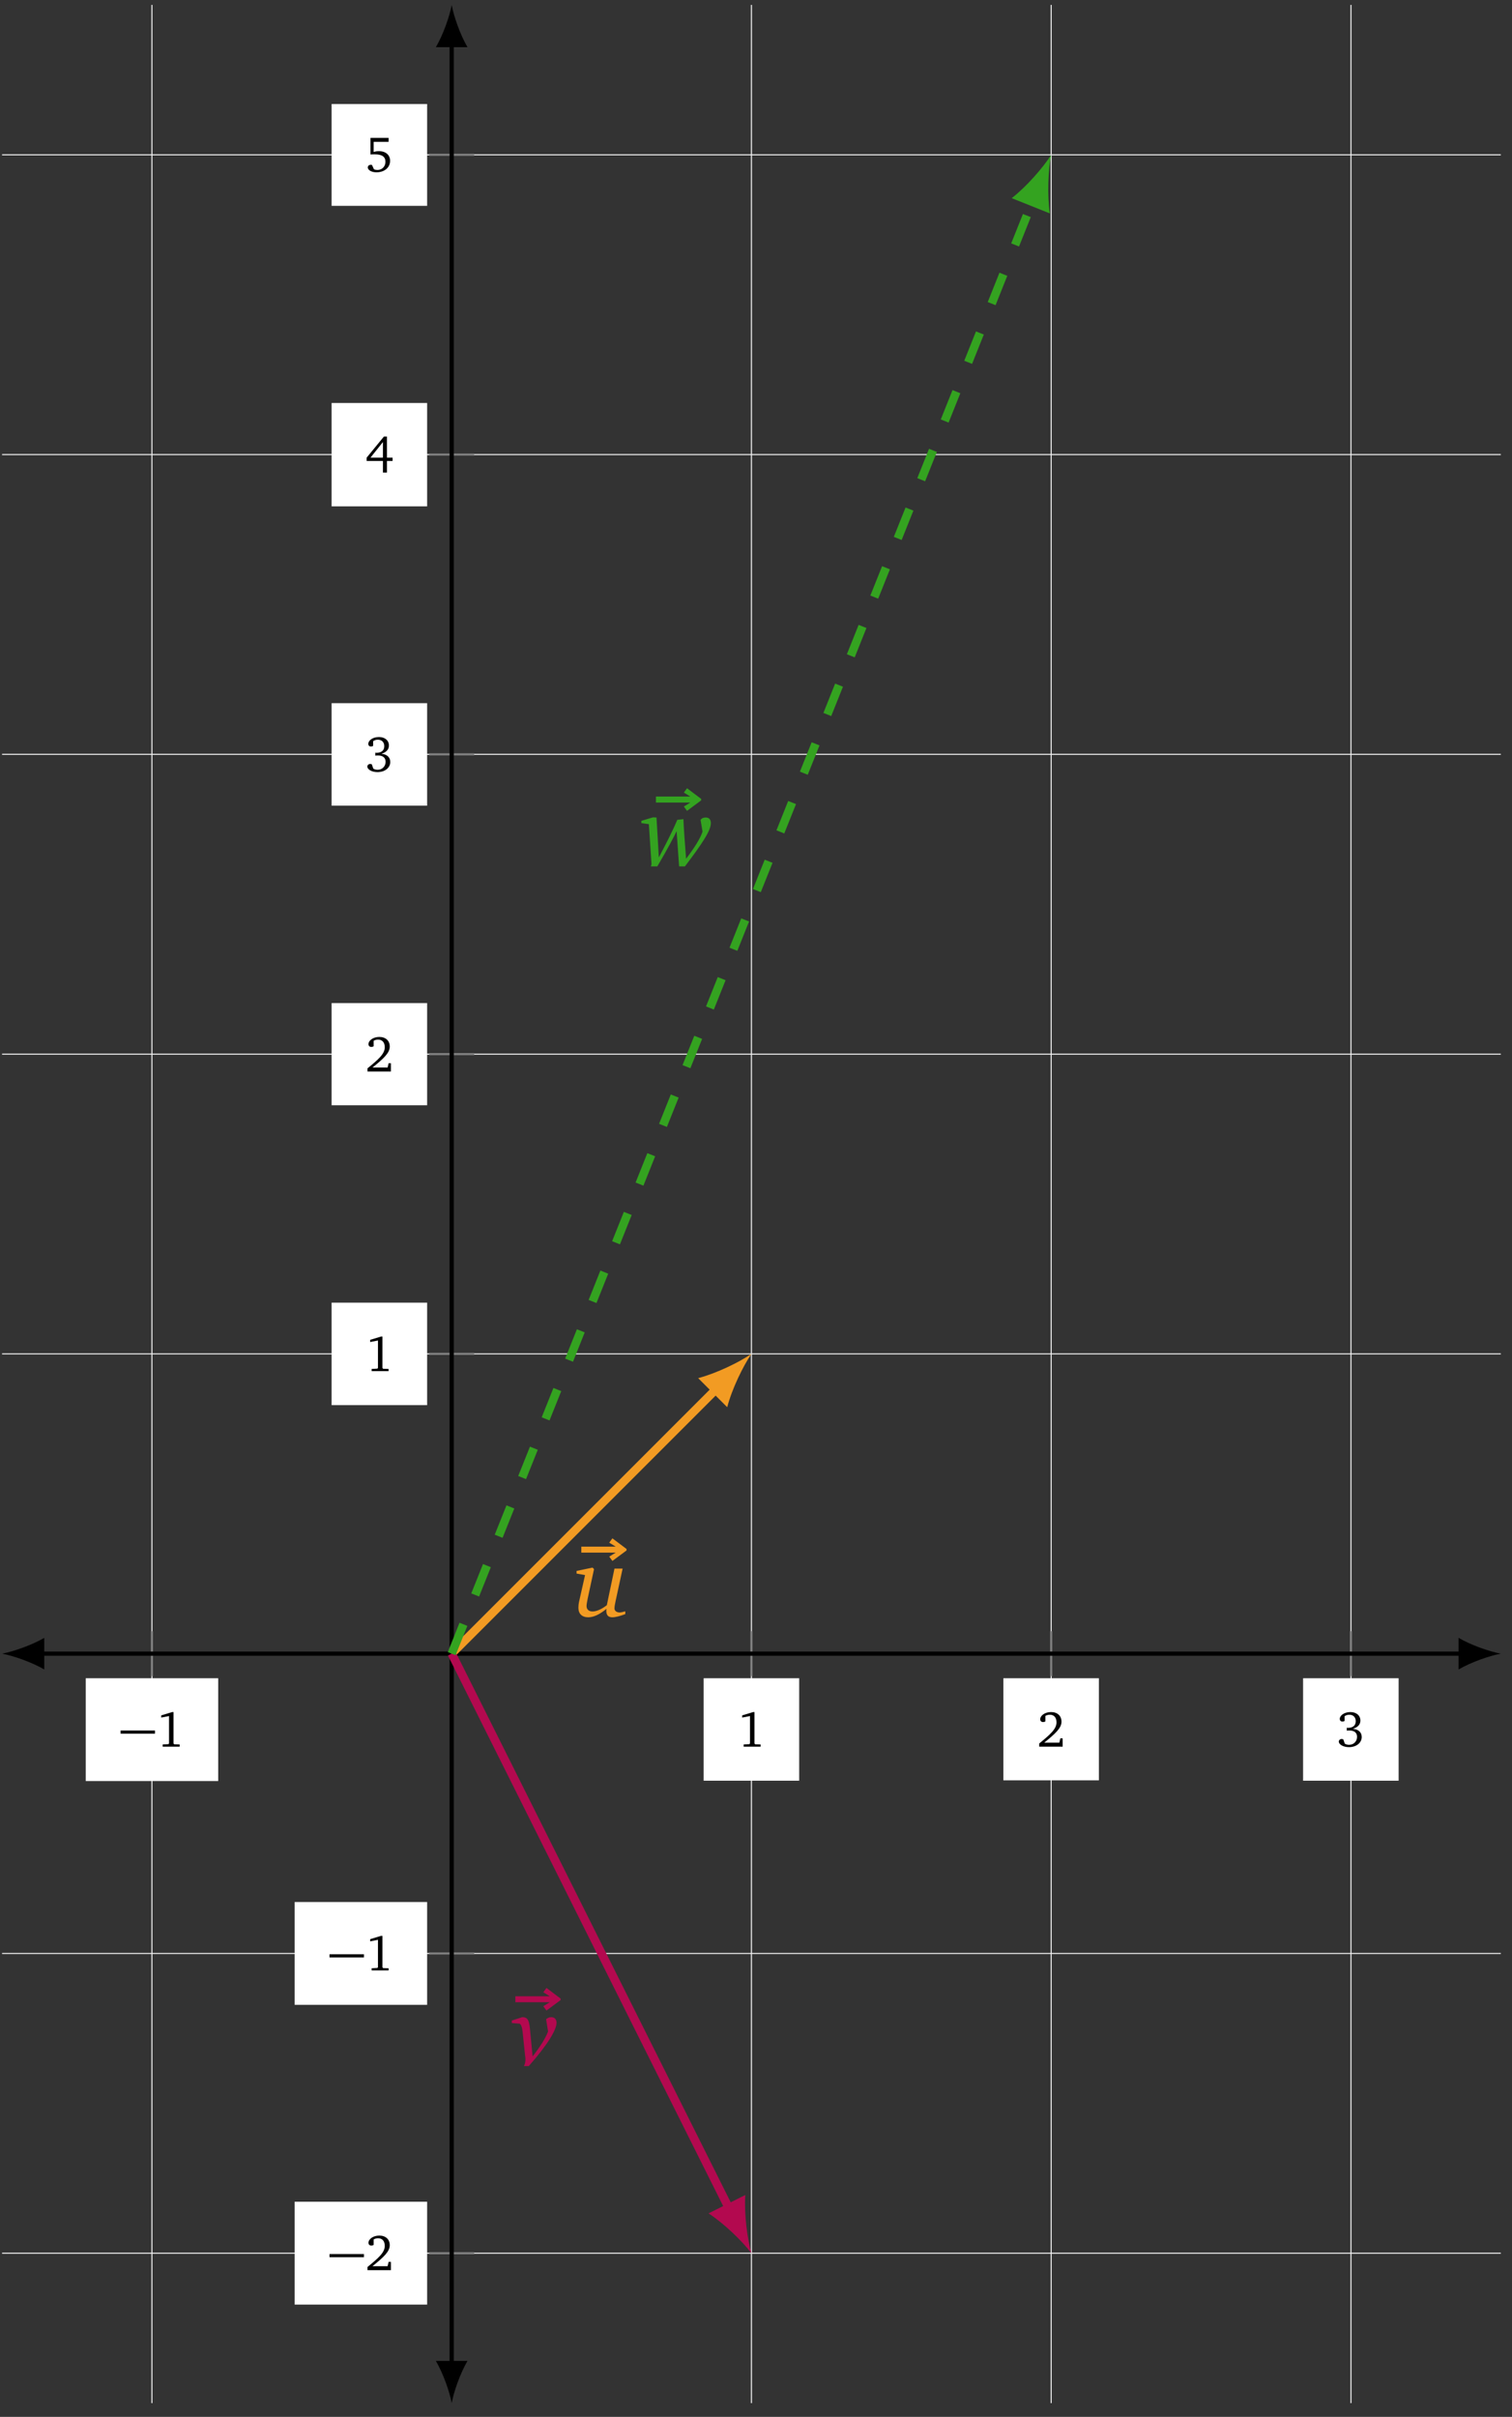 <?xml version="1.0" encoding="UTF-8"?>
<svg xmlns="http://www.w3.org/2000/svg" xmlns:xlink="http://www.w3.org/1999/xlink" width="184.77pt" height="295.321pt" viewBox="0 0 142.131 227.17" version="1.2">
<rect x="0" y="0" width="142.131" height="227.17" fill="#333333" stroke="none"/>
<defs>
<g>
<symbol overflow="visible" id="glyph0-0">
<path style="stroke:none;" d=""/>
</symbol>
<symbol overflow="visible" id="glyph0-1">
<path style="stroke:none;" d="M 0.109 -1.219 L 3.344 -1.219 L 3.344 -1.516 L 0.109 -1.516 Z M 0.109 -1.219 "/>
</symbol>
<symbol overflow="visible" id="glyph1-0">
<path style="stroke:none;" d=""/>
</symbol>
<symbol overflow="visible" id="glyph1-1">
<path style="stroke:none;" d="M 1.484 -3.25 L 0.453 -2.938 L 0.453 -2.734 L 1.188 -2.875 L 1.188 -0.312 L 1.141 -0.234 L 0.594 -0.203 L 0.594 0 L 2.188 0 L 2.188 -0.203 L 1.672 -0.219 L 1.609 -0.297 L 1.609 -3.25 Z M 1.484 -3.25 "/>
</symbol>
<symbol overflow="visible" id="glyph1-2">
<path style="stroke:none;" d="M 0.672 -0.375 C 1.719 -1.219 2.297 -1.75 2.297 -2.344 C 2.297 -2.891 1.922 -3.25 1.312 -3.25 C 0.719 -3.25 0.297 -2.906 0.297 -2.578 C 0.297 -2.406 0.406 -2.312 0.562 -2.312 C 0.641 -2.312 0.719 -2.328 0.781 -2.375 L 0.781 -2.891 C 0.922 -2.969 1.062 -3 1.203 -3 C 1.594 -3 1.828 -2.734 1.828 -2.281 C 1.828 -1.656 1.234 -1.141 0.203 -0.297 L 0.203 0 L 2.406 0 L 2.406 -0.781 L 2.188 -0.781 L 2.094 -0.375 Z M 0.672 -0.375 "/>
</symbol>
<symbol overflow="visible" id="glyph1-3">
<path style="stroke:none;" d="M 1.5 -1.672 C 1.969 -1.812 2.219 -2.078 2.219 -2.453 C 2.219 -2.922 1.844 -3.25 1.281 -3.25 C 0.688 -3.25 0.281 -2.922 0.281 -2.609 C 0.281 -2.453 0.375 -2.359 0.531 -2.359 C 0.609 -2.359 0.672 -2.375 0.734 -2.422 L 0.734 -2.859 C 0.859 -2.953 1.016 -3 1.172 -3 C 1.547 -3 1.781 -2.766 1.781 -2.391 C 1.781 -2 1.531 -1.766 1.047 -1.766 C 1.016 -1.766 0.984 -1.781 0.938 -1.781 L 0.938 -1.5 C 1.031 -1.516 1.125 -1.516 1.203 -1.516 C 1.656 -1.516 1.906 -1.297 1.906 -0.922 C 1.906 -0.5 1.594 -0.172 1.156 -0.172 C 1.016 -0.172 0.875 -0.203 0.75 -0.281 L 0.609 -0.688 C 0.547 -0.703 0.5 -0.719 0.453 -0.719 C 0.312 -0.719 0.188 -0.609 0.188 -0.469 C 0.188 -0.234 0.562 0.047 1.141 0.047 C 1.859 0.047 2.344 -0.375 2.344 -0.906 C 2.344 -1.344 2.031 -1.641 1.5 -1.672 Z M 1.5 -1.672 "/>
</symbol>
<symbol overflow="visible" id="glyph1-4">
<path style="stroke:none;" d="M 1.75 -3.219 L 0.125 -1.234 L 0.125 -0.922 L 1.656 -0.922 L 1.656 0.172 L 2.031 0.172 L 2.031 -0.922 L 2.562 -0.922 L 2.562 -1.234 L 2.031 -1.234 L 2.031 -3.219 Z M 1.656 -2.703 L 1.656 -1.234 L 0.484 -1.234 Z M 1.656 -2.703 "/>
</symbol>
<symbol overflow="visible" id="glyph1-5">
<path style="stroke:none;" d="M 0.484 -3.188 L 0.484 -1.625 C 0.578 -1.641 0.719 -1.641 0.891 -1.641 C 1.562 -1.641 1.891 -1.422 1.891 -0.938 C 1.891 -0.5 1.578 -0.172 1.141 -0.172 C 1.031 -0.172 0.922 -0.188 0.812 -0.234 L 0.625 -0.641 C 0.578 -0.656 0.547 -0.656 0.516 -0.656 C 0.344 -0.656 0.234 -0.547 0.234 -0.406 C 0.234 -0.172 0.562 0.047 1.047 0.047 C 1.828 0.047 2.328 -0.422 2.328 -1.031 C 2.328 -1.578 1.922 -1.938 1.281 -1.938 C 1.125 -1.938 0.953 -1.922 0.781 -1.859 L 0.781 -2.812 L 2.188 -2.812 L 2.188 -3.188 Z M 0.484 -3.188 "/>
</symbol>
<symbol overflow="visible" id="glyph2-0">
<path style="stroke:none;" d=""/>
</symbol>
<symbol overflow="visible" id="glyph2-1">
<path style="stroke:none;" d="M 0.266 -6 L 3.5 -6 L 2.891 -5.625 L 3.188 -5.219 L 4.516 -6.203 L 4.516 -6.344 L 3.188 -7.344 L 2.891 -6.938 L 3.5 -6.562 L 0.266 -6.562 Z M 0.266 -6 "/>
</symbol>
<symbol overflow="visible" id="glyph3-0">
<path style="stroke:none;" d=""/>
</symbol>
<symbol overflow="visible" id="glyph3-1">
<path style="stroke:none;" d="M 1.781 -4.594 L 0.281 -4.281 L 0.281 -4.031 L 1.078 -3.891 L 0.516 -1.391 C 0.469 -1.172 0.453 -0.984 0.453 -0.812 C 0.453 -0.25 0.797 0.078 1.375 0.078 C 1.875 0.078 2.453 -0.188 3.094 -0.719 C 3.078 -0.641 3.078 -0.594 3.078 -0.531 C 3.078 -0.109 3.266 0.078 3.641 0.078 C 3.938 0.078 4.344 -0.031 4.859 -0.219 L 4.859 -0.484 C 4.641 -0.422 4.453 -0.375 4.328 -0.375 C 4.031 -0.375 3.844 -0.547 3.844 -0.75 C 3.844 -0.953 3.891 -1.156 3.938 -1.391 L 4.609 -4.5 L 3.844 -4.5 L 3.125 -1.062 C 2.594 -0.641 2.109 -0.469 1.781 -0.469 C 1.438 -0.469 1.219 -0.656 1.219 -0.984 C 1.219 -1.125 1.266 -1.375 1.328 -1.688 L 1.922 -4.453 Z M 1.781 -4.594 "/>
</symbol>
<symbol overflow="visible" id="glyph3-2">
<path style="stroke:none;" d="M 0.891 -4.594 L -0.078 -4.281 L -0.078 -4.047 L 0.656 -3.984 C 0.812 -3.891 0.891 -3.625 0.938 -3.188 L 1.172 -0.953 C 1.188 -0.844 1.203 -0.734 1.203 -0.625 C 1.203 -0.391 1.156 -0.188 1.062 0 L 1.516 0 C 3.281 -2 4.125 -3.406 4.125 -4.062 C 4.125 -4.406 3.938 -4.594 3.625 -4.594 C 3.453 -4.594 3.297 -4.531 3.141 -4.406 L 3.328 -3.25 C 3.078 -2.594 2.594 -1.828 1.875 -0.906 L 1.625 -3.5 C 1.547 -4.266 1.438 -4.594 0.906 -4.594 C 0.906 -4.594 0.891 -4.594 0.891 -4.594 Z M 0.891 -4.594 "/>
</symbol>
<symbol overflow="visible" id="glyph3-3">
<path style="stroke:none;" d="M 1.094 -4.609 L 0 -4.281 L 0 -4.062 L 0.703 -3.969 L 0.953 -0.203 L 0.891 0 L 1.5 0 C 2.469 -1.656 3.062 -2.781 3.312 -3.312 L 3.547 0 L 4.094 0 C 5.656 -2.062 6.531 -3.344 6.531 -4.062 C 6.531 -4.406 6.359 -4.594 6.047 -4.594 C 5.844 -4.594 5.688 -4.531 5.562 -4.375 L 5.75 -3.266 C 5.531 -2.609 5 -1.766 4.203 -0.719 C 4.078 -2.312 3.984 -3.562 3.953 -4.438 L 3.375 -4.375 C 2.875 -3.188 2.266 -2.031 1.641 -0.844 L 1.422 -4.594 Z M 1.094 -4.609 "/>
</symbol>
</g>
<clipPath id="clip1">
  <path d="M 14 0.277 L 128 0.277 L 128 226 L 14 226 Z M 14 0.277 "/>
</clipPath>
<clipPath id="clip2">
  <path d="M 0 14 L 141.266 14 L 141.266 212 L 0 212 Z M 0 14 "/>
</clipPath>
<clipPath id="clip3">
  <path d="M 137 153 L 141.266 153 L 141.266 157 L 137 157 Z M 137 153 "/>
</clipPath>
<clipPath id="clip4">
  <path d="M 40 0.277 L 44 0.277 L 44 5 L 40 5 Z M 40 0.277 "/>
</clipPath>
</defs>
<g id="surface1">
<g clip-path="url(#clip1)" clip-rule="nonzero">
<path style="fill:none;stroke-width:0.1;stroke-linecap:butt;stroke-linejoin:miter;stroke:rgb(95%,95%,95%);stroke-opacity:1;stroke-miterlimit:10;" d="M -28.347 -70.868 L -28.347 155.909 M 28.346 -70.868 L 28.346 155.909 M 56.694 -70.868 L 56.694 155.909 M 85.042 -70.868 L 85.042 155.909 " transform="matrix(0.994,0,0,-0.994,42.459,155.434)"/>
</g>
<g clip-path="url(#clip2)" clip-rule="nonzero">
<path style="fill:none;stroke-width:0.1;stroke-linecap:butt;stroke-linejoin:miter;stroke:rgb(95%,95%,95%);stroke-opacity:1;stroke-miterlimit:10;" d="M -42.519 -56.696 L 99.214 -56.696 M -42.519 -28.348 L 99.214 -28.348 M -42.519 28.349 L 99.214 28.349 M -42.519 56.693 L 99.214 56.693 M -42.519 85.041 L 99.214 85.041 M -42.519 113.389 L 99.214 113.389 M -42.519 141.733 L 99.214 141.733 " transform="matrix(0.994,0,0,-0.994,42.459,155.434)"/>
</g>
<path style="fill:none;stroke-width:0.199;stroke-linecap:butt;stroke-linejoin:miter;stroke:rgb(50%,50%,50%);stroke-opacity:1;stroke-miterlimit:10;" d="M -28.347 -2.122 L -28.347 2.123 M 28.346 -2.122 L 28.346 2.123 M 56.694 -2.122 L 56.694 2.123 M 85.042 -2.122 L 85.042 2.123 " transform="matrix(0.994,0,0,-0.994,42.459,155.434)"/>
<path style="fill:none;stroke-width:0.199;stroke-linecap:butt;stroke-linejoin:miter;stroke:rgb(50%,50%,50%);stroke-opacity:1;stroke-miterlimit:10;" d="M -2.121 -56.696 L 2.124 -56.696 M -2.121 -28.348 L 2.124 -28.348 M -2.121 28.349 L 2.124 28.349 M -2.121 56.693 L 2.124 56.693 M -2.121 85.041 L 2.124 85.041 M -2.121 113.389 L 2.124 113.389 M -2.121 141.733 L 2.124 141.733 " transform="matrix(0.994,0,0,-0.994,42.459,155.434)"/>
<path style="fill:none;stroke-width:0.399;stroke-linecap:butt;stroke-linejoin:miter;stroke:rgb(0%,0%,0%);stroke-opacity:1;stroke-miterlimit:10;" d="M -38.934 0.001 L 95.626 0.001 " transform="matrix(0.994,0,0,-0.994,42.459,155.434)"/>
<path style=" stroke:none;fill-rule:nonzero;fill:rgb(0%,0%,0%);fill-opacity:1;" d="M 0.199 155.434 C 1.254 155.633 2.969 156.227 4.16 156.918 L 4.16 153.949 C 2.969 154.641 1.254 155.234 0.199 155.434 "/>
<g clip-path="url(#clip3)" clip-rule="nonzero">
<path style=" stroke:none;fill-rule:nonzero;fill:rgb(0%,0%,0%);fill-opacity:1;" d="M 141.07 155.434 C 140.016 155.234 138.297 154.641 137.109 153.949 L 137.109 156.918 C 138.297 156.227 140.016 155.633 141.07 155.434 "/>
</g>
<path style="fill:none;stroke-width:0.399;stroke-linecap:butt;stroke-linejoin:miter;stroke:rgb(0%,0%,0%);stroke-opacity:1;stroke-miterlimit:10;" d="M 0.002 -67.279 L 0.002 152.321 " transform="matrix(0.994,0,0,-0.994,42.459,155.434)"/>
<path style=" stroke:none;fill-rule:nonzero;fill:rgb(0%,0%,0%);fill-opacity:1;" d="M 42.461 225.871 C 42.656 224.812 43.25 223.098 43.945 221.91 L 40.973 221.91 C 41.668 223.098 42.262 224.812 42.461 225.871 "/>
<g clip-path="url(#clip4)" clip-rule="nonzero">
<path style=" stroke:none;fill-rule:nonzero;fill:rgb(0%,0%,0%);fill-opacity:1;" d="M 42.461 0.473 C 42.262 1.531 41.668 3.246 40.973 4.434 L 43.945 4.434 C 43.25 3.246 42.656 1.531 42.461 0.473 "/>
</g>
<path style=" stroke:none;fill-rule:nonzero;fill:rgb(100%,100%,100%);fill-opacity:1;" d="M 8.059 167.406 L 20.512 167.406 L 20.512 157.742 L 8.059 157.742 Z M 8.059 167.406 "/>
<g style="fill:rgb(0%,0%,0%);fill-opacity:1;">
  <use xlink:href="#glyph0-1" x="11.226" y="164.173"/>
</g>
<g style="fill:rgb(0%,0%,0%);fill-opacity:1;">
  <use xlink:href="#glyph1-1" x="14.701" y="164.173"/>
</g>
<path style=" stroke:none;fill-rule:nonzero;fill:rgb(100%,100%,100%);fill-opacity:1;" d="M 66.145 167.375 L 75.125 167.375 L 75.125 157.742 L 66.145 157.742 Z M 66.145 167.375 "/>
<g style="fill:rgb(0%,0%,0%);fill-opacity:1;">
  <use xlink:href="#glyph1-1" x="69.312" y="164.173"/>
</g>
<path style=" stroke:none;fill-rule:nonzero;fill:rgb(100%,100%,100%);fill-opacity:1;" d="M 94.32 167.34 L 103.297 167.34 L 103.297 157.742 L 94.32 157.742 Z M 94.32 167.34 "/>
<g style="fill:rgb(0%,0%,0%);fill-opacity:1;">
  <use xlink:href="#glyph1-2" x="97.486" y="164.173"/>
</g>
<path style=" stroke:none;fill-rule:nonzero;fill:rgb(100%,100%,100%);fill-opacity:1;" d="M 122.492 167.375 L 131.473 167.375 L 131.473 157.742 L 122.492 157.742 Z M 122.492 167.375 "/>
<g style="fill:rgb(0%,0%,0%);fill-opacity:1;">
  <use xlink:href="#glyph1-3" x="125.661" y="164.173"/>
</g>
<path style=" stroke:none;fill-rule:nonzero;fill:rgb(100%,100%,100%);fill-opacity:1;" d="M 27.699 216.617 L 40.152 216.617 L 40.152 206.949 L 27.699 206.949 Z M 27.699 216.617 "/>
<g style="fill:rgb(0%,0%,0%);fill-opacity:1;">
  <use xlink:href="#glyph0-1" x="30.866" y="213.381"/>
</g>
<g style="fill:rgb(0%,0%,0%);fill-opacity:1;">
  <use xlink:href="#glyph1-2" x="34.341" y="213.381"/>
</g>
<path style=" stroke:none;fill-rule:nonzero;fill:rgb(100%,100%,100%);fill-opacity:1;" d="M 27.699 188.441 L 40.152 188.441 L 40.152 178.777 L 27.699 178.777 Z M 27.699 188.441 "/>
<g style="fill:rgb(0%,0%,0%);fill-opacity:1;">
  <use xlink:href="#glyph0-1" x="30.866" y="185.206"/>
</g>
<g style="fill:rgb(0%,0%,0%);fill-opacity:1;">
  <use xlink:href="#glyph1-1" x="34.341" y="185.206"/>
</g>
<path style=" stroke:none;fill-rule:nonzero;fill:rgb(100%,100%,100%);fill-opacity:1;" d="M 31.172 132.074 L 40.152 132.074 L 40.152 122.441 L 31.172 122.441 Z M 31.172 132.074 "/>
<g style="fill:rgb(0%,0%,0%);fill-opacity:1;">
  <use xlink:href="#glyph1-1" x="34.341" y="128.875"/>
</g>
<path style=" stroke:none;fill-rule:nonzero;fill:rgb(100%,100%,100%);fill-opacity:1;" d="M 31.172 103.887 L 40.152 103.887 L 40.152 94.285 L 31.172 94.285 Z M 31.172 103.887 "/>
<g style="fill:rgb(0%,0%,0%);fill-opacity:1;">
  <use xlink:href="#glyph1-2" x="34.341" y="100.717"/>
</g>
<path style=" stroke:none;fill-rule:nonzero;fill:rgb(100%,100%,100%);fill-opacity:1;" d="M 31.172 75.727 L 40.152 75.727 L 40.152 66.094 L 31.172 66.094 Z M 31.172 75.727 "/>
<g style="fill:rgb(0%,0%,0%);fill-opacity:1;">
  <use xlink:href="#glyph1-3" x="34.341" y="72.526"/>
</g>
<path style=" stroke:none;fill-rule:nonzero;fill:rgb(100%,100%,100%);fill-opacity:1;" d="M 31.172 47.594 L 40.152 47.594 L 40.152 37.879 L 31.172 37.879 Z M 31.172 47.594 "/>
<g style="fill:rgb(0%,0%,0%);fill-opacity:1;">
  <use xlink:href="#glyph1-4" x="34.341" y="44.25"/>
</g>
<path style=" stroke:none;fill-rule:nonzero;fill:rgb(100%,100%,100%);fill-opacity:1;" d="M 31.172 19.348 L 40.152 19.348 L 40.152 9.777 L 31.172 9.777 Z M 31.172 19.348 "/>
<g style="fill:rgb(0%,0%,0%);fill-opacity:1;">
  <use xlink:href="#glyph1-5" x="34.341" y="16.147"/>
</g>
<path style="fill:none;stroke-width:0.797;stroke-linecap:butt;stroke-linejoin:miter;stroke:rgb(94.901%,60.782%,13.724%);stroke-opacity:1;stroke-miterlimit:10;" d="M 0.002 0.001 L 25.048 25.051 " transform="matrix(0.994,0,0,-0.994,42.459,155.434)"/>
<path style=" stroke:none;fill-rule:nonzero;fill:rgb(94.901%,60.782%,13.724%);fill-opacity:1;" d="M 70.633 127.258 C 69.48 128.047 67.355 129.082 65.629 129.535 L 68.359 132.266 C 68.812 130.535 69.844 128.414 70.633 127.258 "/>
<g style="fill:rgb(94.901%,60.782%,13.724%);fill-opacity:1;">
  <use xlink:href="#glyph2-1" x="54.379" y="151.937"/>
</g>
<g style="fill:rgb(94.901%,60.782%,13.724%);fill-opacity:1;">
  <use xlink:href="#glyph3-1" x="53.918" y="151.937"/>
</g>
<path style="fill:none;stroke-width:0.797;stroke-linecap:butt;stroke-linejoin:miter;stroke:rgb(70.197%,3.529%,30.98%);stroke-opacity:1;stroke-miterlimit:10;" d="M 0.002 0.001 L 26.263 -52.522 " transform="matrix(0.994,0,0,-0.994,42.459,155.434)"/>
<path style=" stroke:none;fill-rule:nonzero;fill:rgb(70.197%,3.529%,30.98%);fill-opacity:1;" d="M 70.633 211.785 C 70.25 210.441 69.941 208.098 70.059 206.316 L 66.605 208.043 C 68.102 209.02 69.789 210.672 70.633 211.785 "/>
<g style="fill:rgb(70.197%,3.529%,30.98%);fill-opacity:1;">
  <use xlink:href="#glyph2-1" x="48.181" y="194.197"/>
</g>
<g style="fill:rgb(70.197%,3.529%,30.98%);fill-opacity:1;">
  <use xlink:href="#glyph3-2" x="48.191" y="194.197"/>
</g>
<path style="fill:none;stroke-width:0.797;stroke-linecap:butt;stroke-linejoin:miter;stroke:rgb(20.392%,63.921%,12.549%);stroke-opacity:1;stroke-dasharray:2.989,2.989;stroke-miterlimit:10;" d="M 0.002 0.001 L 54.961 137.406 " transform="matrix(0.994,0,0,-0.994,42.459,155.434)"/>
<path style=" stroke:none;fill-rule:nonzero;fill:rgb(20.392%,63.921%,12.549%);fill-opacity:1;" d="M 98.809 14.562 C 98.059 15.742 96.516 17.523 95.105 18.625 L 98.688 20.059 C 98.426 18.289 98.539 15.934 98.809 14.562 "/>
<g style="fill:rgb(20.392%,63.921%,12.549%);fill-opacity:1;">
  <use xlink:href="#glyph2-1" x="61.394" y="81.434"/>
</g>
<g style="fill:rgb(20.392%,63.921%,12.549%);fill-opacity:1;">
  <use xlink:href="#glyph3-3" x="60.291" y="81.434"/>
</g>
</g>
</svg>
